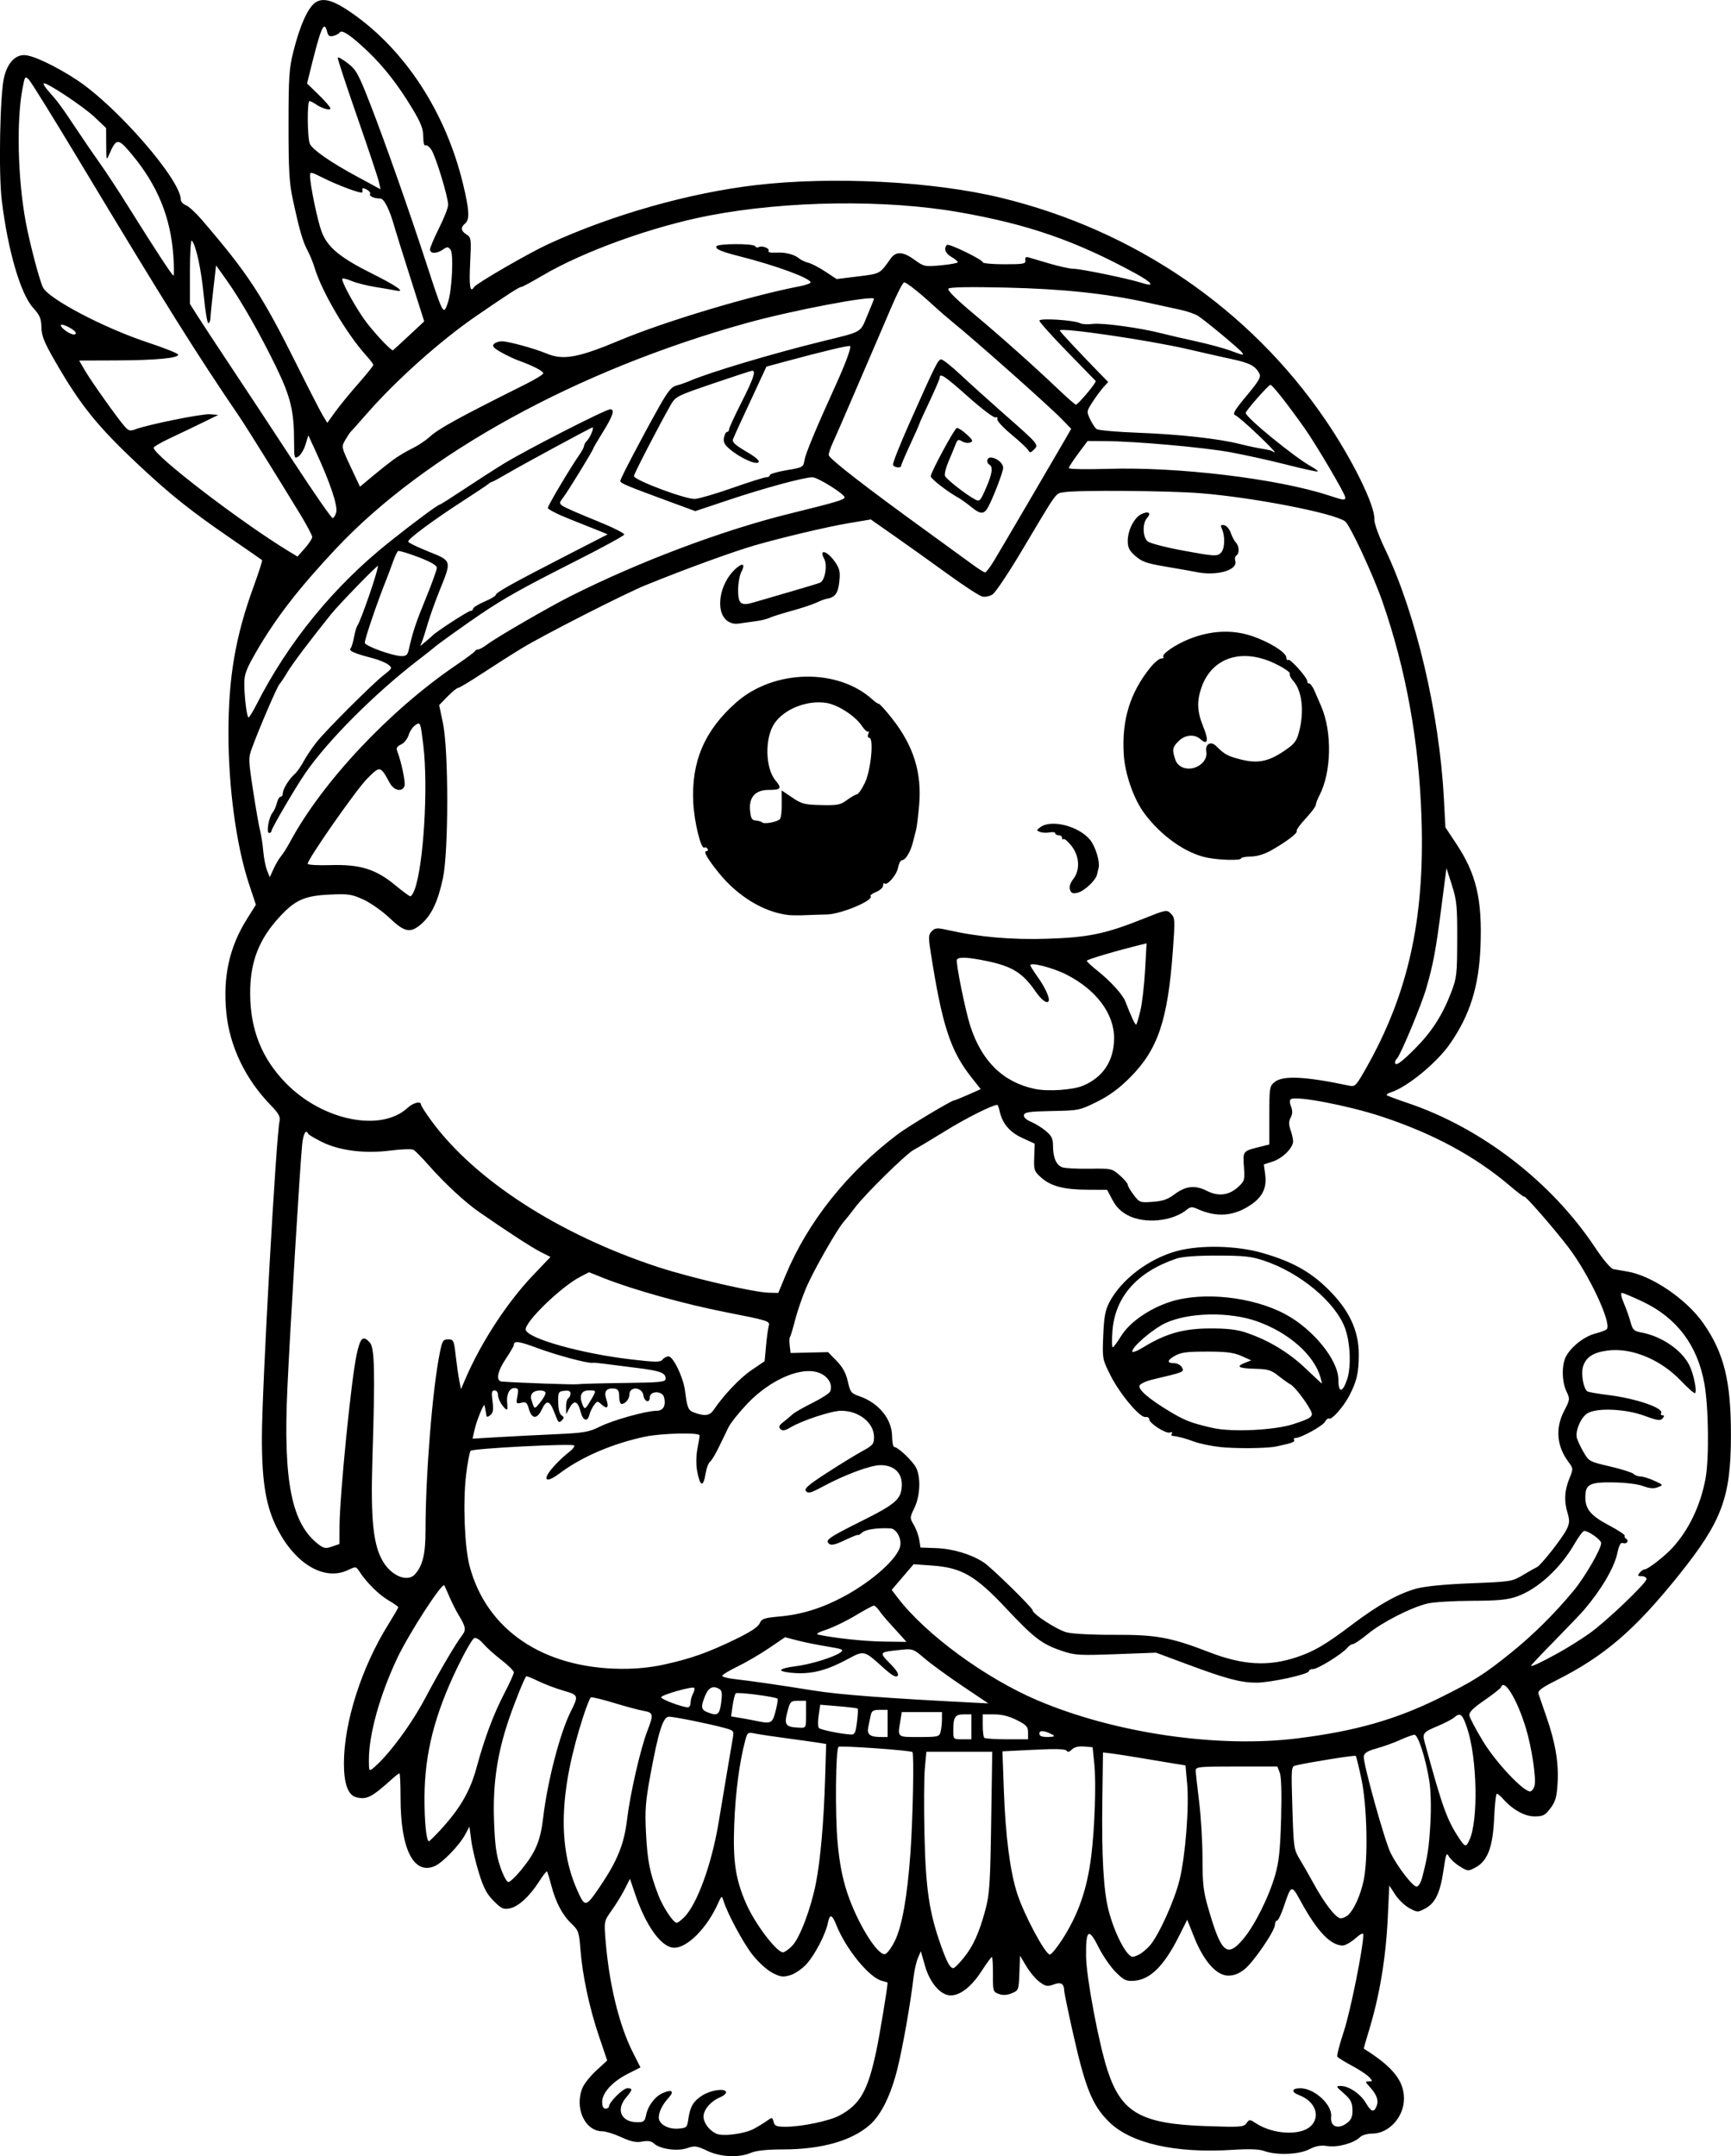 <?xml version="1.0" encoding="UTF-8" standalone="no"?>
<!-- Created with Inkscape (http://www.inkscape.org/) -->

<svg
   width="202.184mm"
   height="251.778mm"
   viewBox="0 0 202.184 251.778"
   version="1.1"
   id="svg5"
   xml:space="preserve"
   xmlns="http://www.w3.org/2000/svg"
   xmlns:svg="http://www.w3.org/2000/svg"><defs
     id="defs2" /><g
     id="layer1"
     transform="translate(22.727,28.459)"><path
       style="fill:#000000;stroke-width:0.265"
       d="m 59.87,222.685 c -1.23,-0.573 -1.462,-0.603 -2.34,-0.301 -1.14,0.392 -3.139,0.117 -3.855,-0.531 -0.328,-0.297 -0.721,-0.364 -1.394,-0.237 -0.713,0.134 -1.297,0.011 -2.44,-0.512 -0.827,-0.378 -1.819,-0.688 -2.206,-0.688 -2.051,0 -3.301,-2.755 -2.315,-5.102 0.197,-0.468 0.925,-1.372 1.617,-2.009 l 1.259,-1.157 -0.955,-2.811 c -1.123,-3.307 -1.935,-7.103 -2.171,-10.152 -0.157,-2.029 -0.231,-2.243 -1.042,-3.01 -1.063,-1.005 -1.85,-2.5 -2.371,-4.498 -0.215,-0.827 -0.438,-1.549 -0.494,-1.606 -0.056,-0.056 -0.468,0.468 -0.915,1.165 -1.128,1.757 -2.422,2.945 -3.428,3.147 -0.744,0.149 -0.981,0.04 -1.884,-0.863 -0.808,-0.808 -1.185,-1.523 -1.727,-3.274 -0.382,-1.232 -0.786,-2.955 -0.898,-3.828 l -0.205,-1.587 -0.48,0.901 c -0.679,1.277 -2.682,3.349 -3.608,3.733 -2.444,1.012 -3.959,-2.032 -3.959,-7.955 0,-1.594 -0.058,-2.897 -0.128,-2.897 -0.07,0 -0.457,0.297 -0.86,0.66 -2.385,2.149 -2.965,2.445 -4.189,2.138 -0.953,-0.239 -1.438,-1.572 -1.438,-3.95 0,-4.781 2.047,-11.198 5.171,-16.21 0.648,-1.04 1.179,-1.953 1.179,-2.028 0,-0.075 -0.516,-0.44 -1.147,-0.809 -1.126,-0.66 -2.547,-2.064 -3.374,-3.334 -0.414,-0.636 -0.431,-0.638 -1.363,-0.196 -2.68,1.272 -6.003,-0.61 -8.132,-4.604 -1.425,-2.674 -1.925,-5.534 -1.915,-10.955 0.011,-5.667 1.652,-35.009 2.063,-36.885 0.109,-0.496 -0.121,-0.905 -1.041,-1.852 -2.944,-3.031 -4.776,-6.841 -5.173,-10.759 -0.423,-4.174 0.339,-7.678 2.377,-10.928 l 1.073,-1.711 -0.815,-2.457 c -1.471,-4.437 -2.4,-11.278 -2.392,-17.617 0.008,-6.545 0.819,-11.254 2.942,-17.087 0.598,-1.643 1.043,-3.03 0.988,-3.081 -0.055,-0.051 -1.688,-1.184 -3.629,-2.516 -4.607,-3.162 -6.95,-5.02 -10.468,-8.298 -5.104,-4.757 -7.072,-7.183 -10.125,-12.486 -1.227,-2.13 -1.529,-2.887 -1.551,-3.883 -0.022,-1.026 -0.187,-1.415 -0.967,-2.278 -1.473,-1.63 -2.94,-6.647 -3.662,-12.522 -0.392,-3.19 -0.214,-12.511 0.276,-14.451 0.406,-1.607 1.263,-2.54 2.335,-2.54 0.981,0 3.682,1.273 6.143,2.894 4.702,3.097 12.156,11.678 12.156,13.993 0,0.227 0.268,0.516 0.595,0.643 0.327,0.127 1.159,0.888 1.848,1.691 5.476,6.382 7.047,8.791 11.284,17.303 1.297,2.606 2.589,5.117 2.871,5.581 l 0.512,0.842 0.899,-1.255 c 0.495,-0.69 1.705,-2.17 2.689,-3.289 0.985,-1.119 1.79,-2.116 1.79,-2.217 0,-0.101 -0.389,-0.614 -0.866,-1.141 -2.278,-2.521 -5.177,-7.46 -5.998,-10.219 -0.173,-0.582 -0.551,-1.501 -0.839,-2.042 -0.557,-1.047 -0.947,-2.409 -1.724,-6.027 -0.393,-1.828 -0.483,-3.438 -0.48,-8.599 0.003,-5.646 0.067,-6.604 0.581,-8.638 0.761,-3.015 1.707,-5.102 2.567,-5.666 0.926,-0.607 2.119,-0.255 4.296,1.267 6.216,4.347 10.913,11.574 12.929,19.894 0.747,3.081 0.806,4.191 0.25,4.652 -0.551,0.457 -0.496,0.869 0.17,1.285 0.541,0.338 0.56,0.492 0.419,3.371 -0.133,2.709 5.3e-4,3.511 0.462,2.764 0.263,-0.426 6.364,-3.957 8.676,-5.021 7.418,-3.416 16.443,-5.977 24.272,-6.889 8.944,-1.042 20.678,-0.434 28.575,1.479 15.617,3.784 29.05,12.966 37.885,25.898 3.143,4.6 5.818,10.015 5.743,11.624 -0.023,0.491 0.485,1.908 1.289,3.589 3.56,7.454 6.3,19.08 6.828,28.972 l 0.184,3.44 1.263,1.904 c 2.35,3.543 3.048,6.498 2.834,12.016 -0.181,4.656 -1.234,8.011 -3.569,11.365 -1.55,2.227 -5.012,5.065 -6.903,5.659 -0.338,0.106 -0.554,0.255 -0.479,0.33 0.075,0.075 1.161,0.481 2.413,0.902 8.613,2.894 16.81,9.2 21.899,16.848 0.987,1.484 1.848,2.499 2.173,2.564 0.296,0.059 1.014,0.184 1.596,0.277 2.84,0.454 6.904,3.208 8.875,6.014 2.443,3.479 3.263,6.8 3.248,13.162 -0.017,7.233 -1.049,9.991 -6.089,16.276 -5.155,6.428 -8.68,9.453 -14.326,12.296 -1.69,0.851 -2.174,1.214 -2.066,1.55 0.077,0.241 0.5,1.47 0.939,2.732 1.048,3.011 1.444,5.399 1.291,7.781 -0.102,1.586 -0.255,2.112 -0.84,2.878 -0.624,0.818 -0.861,0.938 -1.853,0.938 -1.161,0 -2.554,-0.781 -3.705,-2.078 -0.277,-0.312 -0.589,-0.568 -0.694,-0.568 -0.104,0 -0.246,1.28 -0.314,2.844 -0.148,3.384 -0.757,5 -2.172,5.762 -0.862,0.464 -0.899,0.462 -1.843,-0.121 -0.53,-0.327 -1.102,-0.852 -1.273,-1.167 -0.272,-0.5 -0.349,-0.306 -0.618,1.552 -0.387,2.677 -0.957,3.89 -2.122,4.517 -0.892,0.481 -0.933,0.48 -1.873,-0.026 -0.528,-0.285 -1.273,-0.996 -1.654,-1.582 l -0.693,-1.064 -0.174,3.704 c -0.23,4.899 -0.986,9.347 -2.315,13.615 -0.293,0.94 -0.507,1.724 -0.477,1.743 3.355,2.089 4.678,3.731 4.683,5.813 0.005,2.153 -1.761,4.097 -3.722,4.097 -0.55,0 -1.182,0.182 -1.405,0.405 -0.705,0.705 -2.586,1.228 -3.784,1.053 -0.833,-0.122 -1.372,-0.027 -2.172,0.381 -1.212,0.618 -3.814,0.712 -5.255,0.19 -0.592,-0.215 -1.753,-0.256 -3.704,-0.131 -6.699,0.429 -11.907,-0.763 -14.452,-3.307 -1.947,-1.947 -2.746,-3.954 -4.241,-10.652 -0.522,-2.341 -0.952,-4.424 -0.954,-4.63 -0.009,-0.826 -0.38,-1.044 -1.23,-0.724 -0.701,0.265 -0.918,0.229 -1.615,-0.268 -0.443,-0.315 -1.144,-1.139 -1.558,-1.83 l -0.753,-1.257 -0.077,2.023 c -0.075,1.978 -0.095,2.03 -0.885,2.357 -0.558,0.231 -1.025,0.257 -1.511,0.084 -0.68,-0.242 -0.702,-0.317 -0.69,-2.291 0.007,-1.122 -0.052,-2.033 -0.132,-2.024 -0.08,0.009 -0.622,0.752 -1.204,1.65 -1.174,1.812 -2.471,2.832 -3.602,2.832 -1.172,0 -2.433,-1.455 -3.006,-3.47 l -0.481,-1.69 -0.34,0.794 c -0.187,0.437 -0.417,1.449 -0.511,2.249 -0.361,3.07 -1.212,7.917 -1.853,10.556 -0.765,3.151 -1.913,5.501 -3.267,6.69 -2.118,1.86 -5.626,2.85 -10.124,2.857 -1.892,0.003 -3.123,0.134 -3.762,0.401 -1.434,0.599 -3.513,0.5 -5.11,-0.244 z m 5.464,-2.562 c 0.511,-0.277 1.203,-0.7 1.538,-0.941 0.58,-0.417 0.616,-0.411 0.758,0.133 0.127,0.484 0.341,0.571 1.418,0.571 1.837,0 5.076,-0.673 6.253,-1.3 2.427,-1.292 3.321,-2.846 4.315,-7.504 0.389,-1.823 1.33,-7.495 1.33,-8.015 0,-0.031 -0.301,-0.132 -0.668,-0.225 -1.476,-0.37 -4.189,-3.688 -5.312,-6.496 -0.509,-1.273 -0.777,-1.345 -0.992,-0.269 -0.262,1.309 -1.51,3.716 -2.489,4.799 -0.508,0.563 -1.353,1.144 -1.9,1.308 -0.847,0.254 -1.138,0.217 -2.088,-0.268 -0.616,-0.314 -1.635,-1.234 -2.305,-2.079 -1.102,-1.391 -2.969,-4.865 -3.427,-6.376 -0.181,-0.597 -0.212,-0.578 -0.651,0.397 -1.277,2.836 -3.544,5.12 -5.085,5.124 -1.481,0.004 -3.311,-2.517 -4.596,-6.334 l -0.579,-1.719 -0.596,1.183 c -0.328,0.651 -1.01,1.764 -1.515,2.475 -0.916,1.288 -0.918,1.298 -0.747,3.44 0.416,5.181 1.578,9.975 3.194,13.169 l 0.89,1.761 -1.461,0.739 c -1.814,0.918 -3.011,2.225 -3.011,3.289 0,0.521 0.133,0.785 0.397,0.785 0.218,0 0.397,-0.115 0.397,-0.255 0,-0.492 1.647,-2.126 2.144,-2.126 0.657,0 0.634,0.164 -0.16,1.107 -1.211,1.44 -0.541,2.862 1.349,2.862 0.72,0 0.856,-0.111 0.997,-0.816 0.228,-1.14 1.066,-2.229 2.021,-2.624 1.033,-0.428 1.3,-0.165 0.606,0.597 -0.72,0.791 -1.137,1.63 -1.137,2.291 0,0.778 1.093,1.396 2.295,1.297 0.962,-0.079 1.02,-0.136 1.159,-1.142 0.197,-1.424 0.603,-2.097 1.655,-2.747 0.994,-0.614 2.584,-0.845 2.743,-0.398 0.058,0.162 -0.245,0.439 -0.673,0.617 -1.089,0.451 -1.954,1.451 -1.954,2.259 0,0.746 0.687,1.656 1.521,2.016 0.774,0.334 3.29,-0.002 4.363,-0.583 z m 65.017,-0.292 c 1.207,-1.134 0.561,-2.914 -1.316,-3.625 -0.989,-0.375 -0.918,-0.818 0.132,-0.817 1.633,0.002 3.746,1.951 3.585,3.306 -0.143,1.204 0.851,1.568 1.92,0.702 0.456,-0.369 0.595,-0.74 0.57,-1.521 -0.027,-0.84 -0.217,-1.194 -1.015,-1.893 -0.93,-0.815 -0.948,-0.86 -0.342,-0.859 0.936,0.001 2.301,0.928 2.925,1.986 0.634,1.074 0.951,1.156 1.264,0.328 0.248,-0.657 -0.001,-1.317 -0.85,-2.249 -0.506,-0.556 -0.51,-0.595 -0.058,-0.595 0.458,0 0.46,-0.027 0.031,-0.5 -0.249,-0.275 -1.156,-0.875 -2.016,-1.334 -0.86,-0.458 -1.628,-0.937 -1.706,-1.063 -0.078,-0.126 0.267,-1.461 0.767,-2.966 0.751,-2.261 2.268,-9.788 2.268,-11.256 0,-0.276 -0.289,-0.145 -0.935,0.422 -0.514,0.452 -1.175,0.821 -1.468,0.821 -1.416,0 -2.977,-1.636 -4.882,-5.116 -1.108,-2.025 -1.13,-2.019 -1.992,0.552 -0.305,0.909 -0.664,1.654 -0.798,1.654 -0.134,0 -0.243,0.214 -0.243,0.475 0,0.732 -2.556,4.457 -3.611,5.261 -0.654,0.498 -1.234,0.709 -1.906,0.69 -1.339,-0.037 -2.816,-1.72 -3.908,-4.452 l -0.826,-2.066 -0.978,1.949 c -1.726,3.439 -3.344,5.041 -5.229,5.175 -0.93,0.066 -1.183,-0.055 -2.157,-1.031 -0.607,-0.609 -1.506,-1.917 -1.998,-2.907 -1.144,-2.305 -1.49,-2.046 -1.45,1.088 0.032,2.461 1.479,10.159 2.497,13.281 1.627,4.989 3.913,6.282 11.572,6.543 3.973,0.135 4.337,0.109 4.664,-0.339 0.344,-0.471 0.378,-0.471 1.109,0.008 1.982,1.299 5.182,1.473 6.38,0.347 z M 89.788,200.22 c 1.142,-1.394 1.848,-2.944 2.578,-5.659 0.488,-1.817 0.568,-3.024 0.678,-10.261 l 0.125,-8.202 h -3.846 -3.846 l -0.18,1.923 c -0.099,1.057 -0.118,4.57 -0.043,7.805 0.148,6.342 0.561,9.09 1.945,12.959 0.698,1.95 1.049,2.581 1.434,2.581 0.118,0 0.637,-0.515 1.153,-1.146 z m 20.584,-0.472 c 0.303,-0.162 0.833,-0.608 1.179,-0.992 1.031,-1.144 2.918,-5.301 3.5,-7.709 0.688,-2.849 1.13,-8.493 0.881,-11.243 l -0.192,-2.115 -1.191,-0.19 c -0.655,-0.104 -2.381,-0.392 -3.836,-0.639 -1.455,-0.247 -3.088,-0.502 -3.628,-0.566 l -0.982,-0.118 -0.076,5.649 c -0.088,6.484 0.14,10.487 0.726,12.779 0.689,2.69 2.117,5.438 2.827,5.438 0.133,0 0.489,-0.132 0.791,-0.294 z m -28.581,-1.558 c 0.845,-1.728 1.447,-5.114 1.819,-10.223 0.286,-3.93 0.441,-11.634 0.238,-11.833 -0.204,-0.202 -8.46,-0.783 -8.635,-0.607 -0.339,0.339 -0.41,7.938 -0.105,11.198 0.226,2.417 0.552,4.106 1.131,5.855 1.147,3.466 3.515,7.311 4.402,7.147 0.241,-0.044 0.759,-0.736 1.15,-1.536 z m 19.485,-0.066 c 1.932,-2.97 2.964,-5.912 3.457,-9.856 0.408,-3.263 0.585,-8.516 0.361,-10.716 l -0.202,-1.984 -0.995,-0.082 c -0.657,-0.054 -1.142,0.065 -1.428,0.35 -0.297,0.297 -0.489,0.34 -0.614,0.139 -0.127,-0.206 -1.266,-0.239 -3.838,-0.11 l -3.657,0.184 0.169,4.654 c 0.19,5.248 0.728,9.392 1.547,11.93 0.814,2.522 3.287,7.142 3.823,7.143 0.165,2.6e-4 0.784,-0.743 1.376,-1.653 z m -31.439,0.593 c 0.885,-0.947 2.157,-4.331 2.735,-7.274 0.532,-2.709 0.921,-7.131 1.076,-12.228 l 0.122,-4.026 -0.843,-0.137 c -0.464,-0.075 -2.153,-0.312 -3.753,-0.526 -1.601,-0.214 -3.289,-0.467 -3.752,-0.563 -0.801,-0.165 -0.855,-0.124 -1.114,0.848 -0.673,2.526 -1.139,6.095 -1.276,9.785 -0.162,4.352 0.155,6.429 1.415,9.281 1.034,2.341 3.533,5.636 4.274,5.636 0.205,0 0.708,-0.358 1.117,-0.796 z m 52.612,-0.71 c 1.338,-1.565 3.017,-4.912 3.759,-7.49 0.453,-1.573 0.597,-2.943 0.7,-6.615 0.083,-2.971 0.027,-4.891 -0.155,-5.358 l -0.283,-0.728 h -4.769 c -4.366,0 -4.769,0.039 -4.767,0.463 0.001,0.255 0.18,1.887 0.397,3.628 0.217,1.741 0.395,4.734 0.395,6.651 0,2.956 0.103,3.842 0.678,5.826 1.508,5.204 2.18,5.806 4.046,3.622 z m -65.265,-2.584 c 1.506,-1.506 3.202,-6.152 4.012,-10.992 0.231,-1.382 0.67,-4.002 0.974,-5.821 0.304,-1.819 0.62,-3.686 0.701,-4.148 0.142,-0.807 0.101,-0.854 -1.008,-1.156 -1.741,-0.474 -5.847,-1.304 -6.448,-1.303 -0.689,2.2e-4 -1.227,1.672 -2.153,6.686 -0.599,3.243 -0.672,4.192 -0.534,6.932 0.161,3.203 0.451,4.658 1.444,7.226 0.548,1.419 1.75,3.226 2.147,3.226 0.118,0 0.507,-0.292 0.865,-0.65 z m 77.597,-0.304 c 0.687,-0.687 1.379,-2.24 1.756,-3.941 0.549,-2.473 0.422,-8.705 -0.242,-11.869 -0.301,-1.435 -0.602,-2.663 -0.669,-2.73 -0.104,-0.104 -5.232,0.711 -6.97,1.107 -0.576,0.131 -0.578,0.155 -0.432,4.96 0.142,4.667 0.171,4.867 0.87,6.018 0.398,0.655 1.113,1.905 1.589,2.778 1.304,2.388 2.634,4.101 3.185,4.101 0.268,0 0.679,-0.191 0.912,-0.424 z M 47.344,191.842 c 2.034,-2.995 2.827,-4.951 3.167,-7.807 0.357,-3.002 1.573,-8.313 2.379,-10.388 0.747,-1.921 0.707,-2.127 -0.451,-2.327 -0.546,-0.094 -2.109,-0.514 -3.475,-0.932 -1.366,-0.418 -2.573,-0.705 -2.683,-0.637 -0.11,0.068 -0.5,1.047 -0.867,2.177 -2.818,8.68 -3.037,15.201 -0.686,20.409 0.884,1.956 0.961,1.942 2.616,-0.495 z m 96.023,-0.994 c 0.65,-2.453 0.82,-3.567 0.979,-6.416 0.102,-1.828 0.052,-3.792 -0.125,-4.921 -0.409,-2.605 -1.306,-5.398 -1.735,-5.398 -0.194,0 -0.933,0.266 -1.643,0.59 -0.71,0.325 -1.945,0.771 -2.746,0.993 -1.098,0.303 -1.474,0.535 -1.532,0.942 -0.105,0.736 2.45,9.915 3.147,11.305 0.814,1.621 2.574,3.898 3.014,3.898 0.214,0 0.492,-0.431 0.641,-0.992 z M 38.173,189.868 c 1.675,-2.057 2.229,-3.381 2.547,-6.097 0.492,-4.196 1.945,-9.81 3.186,-12.303 0.977,-1.965 0.972,-1.98 -0.856,-2.517 -0.912,-0.268 -2.235,-0.771 -2.941,-1.119 -0.706,-0.348 -1.323,-0.592 -1.372,-0.543 -0.214,0.214 -1.301,2.905 -2.008,4.967 -1.371,4.003 -1.9,7.553 -1.755,11.776 0.1,2.92 0.255,4.089 0.73,5.495 0.332,0.984 0.758,1.786 0.948,1.786 0.19,0 0.874,-0.65 1.521,-1.444 z M 148.913,186.381 c 1.043,-2.288 0.899,-9.488 -0.259,-12.995 -0.562,-1.703 -0.821,-1.919 -1.54,-1.286 -0.23,0.202 -1.073,0.642 -1.873,0.978 -1.749,0.734 -1.849,0.857 -1.559,1.923 2.067,7.581 2.595,9.051 4.032,11.215 0.69,1.04 0.794,1.054 1.199,0.165 z M 28.621,185.33 c 2.346,-2.531 3.549,-4.581 4.295,-7.32 0.967,-3.55 1.994,-6.294 3.284,-8.772 0.6,-1.153 1.091,-2.24 1.091,-2.415 0,-0.175 -0.659,-0.827 -1.465,-1.449 -0.806,-0.622 -1.761,-1.482 -2.122,-1.911 -0.39,-0.463 -0.814,-0.72 -1.043,-0.632 -0.213,0.082 -1.093,1.612 -1.957,3.4 -2.674,5.539 -3.824,10.067 -3.849,15.158 -0.014,2.868 0.217,5.159 0.52,5.159 0.063,0 0.623,-0.549 1.245,-1.219 z M 156.512,180.057 c 0.214,-0.852 -0.337,-4.501 -1.018,-6.738 -1.012,-3.323 -2.524,-5.823 -2.888,-4.773 -0.049,0.14 -0.922,0.83 -1.94,1.533 -1.385,0.956 -1.83,1.409 -1.763,1.796 0.049,0.285 0.763,1.632 1.587,2.994 1.478,2.444 4.68,5.857 5.494,5.857 0.198,0 0.435,-0.302 0.528,-0.67 z M 22.018,176.891 c 1.697,-1.835 3.668,-4.667 4.972,-7.144 1.525,-2.896 3.504,-6.266 4.244,-7.227 0.509,-0.66 0.452,-0.993 -0.416,-2.431 -0.308,-0.509 -0.786,-1.462 -1.064,-2.117 -0.277,-0.655 -0.542,-1.241 -0.587,-1.304 -0.264,-0.359 -4.146,5.645 -5.493,8.497 -2.041,4.319 -3.316,8.9 -3.316,11.912 0,1.231 0.035,1.304 0.463,0.969 0.255,-0.2 0.793,-0.72 1.197,-1.157 z m 106.829,-2.362 c 6.697,-0.833 11.431,-2.178 16.526,-4.695 3.991,-1.972 5.253,-2.767 8.357,-5.27 2.607,-2.102 5.104,-4.574 7.326,-7.252 1.334,-1.608 3.235,-4.888 3.235,-5.582 0,-0.376 -1.477,-1.434 -1.984,-1.42 -0.146,0.004 -0.657,0.688 -1.136,1.52 -1.65,2.864 -4.311,5.292 -6.73,6.14 -1.103,0.387 -2.203,0.491 -5.271,0.501 -2.132,0.007 -4.454,0.148 -5.159,0.315 -1.894,0.447 -5.312,2.189 -6.969,3.55 -0.799,0.657 -1.588,1.194 -1.754,1.194 -0.165,0 -0.464,0.199 -0.663,0.443 -0.565,0.689 -3.432,2.468 -3.976,2.468 -0.268,0 -0.488,0.109 -0.488,0.243 0,0.362 -4.481,1.345 -6.129,1.345 -1.836,0 -3.519,-0.446 -8.059,-2.136 l -3.671,-1.366 -4.674,0.174 c -4.3,0.16 -4.804,0.13 -6.304,-0.375 -2.345,-0.79 -3.252,-1.48 -6.529,-4.969 -3.604,-3.837 -5.199,-4.76 -8.649,-5.003 l -2.163,-0.153 -1.279,1.497 -1.279,1.497 0.703,0.921 c 3.241,4.249 10.213,9.369 16.283,11.958 9.036,3.854 21.095,5.62 30.437,4.457 z m -38.11,-1.342 v -1.455 h -0.898 c -1.017,0 -1.219,0.31 -1.219,1.874 0,1.033 0.004,1.037 1.058,1.037 h 1.058 z m 6.615,0.666 c 0,-0.681 -0.181,-0.881 -1.314,-1.455 -0.887,-0.449 -1.747,-0.666 -2.646,-0.666 h -1.332 v 1.279 c 0,0.703 0.079,1.358 0.176,1.455 0.097,0.097 1.288,0.176 2.646,0.176 h 2.469 z m -16.404,-1.063 v -1.587 h -0.921 c -0.769,0 -0.944,0.109 -1.058,0.661 -0.075,0.364 -0.204,0.978 -0.285,1.364 -0.176,0.835 0.198,1.14 1.404,1.146 l 0.86,0.004 z m 6.183,0.992 c 0.088,-0.327 0.161,-0.982 0.163,-1.455 l 0.004,-0.86 h -2.347 -2.347 l -0.164,0.992 c -0.33,1.999 -0.422,1.918 2.181,1.918 2.214,0 2.36,-0.035 2.51,-0.595 z m 13.131,0.355 c -0.925,-0.523 -1.588,-0.596 -1.588,-0.174 0,0.304 0.264,0.413 0.992,0.407 0.682,-0.006 0.868,-0.078 0.595,-0.233 z M 77.367,172.636 c 0.102,-0.813 0.14,-1.522 0.085,-1.577 -0.055,-0.055 -1.061,-0.179 -2.235,-0.277 l -2.136,-0.178 -0.189,1.258 c -0.104,0.692 -0.09,1.351 0.031,1.466 0.218,0.206 2.608,0.695 3.695,0.755 0.493,0.027 0.588,-0.157 0.749,-1.446 z m -5.944,-0.904 v -1.587 h -0.914 c -0.83,0 -0.939,0.09 -1.189,0.992 -0.514,1.85 -0.367,2.079 1.375,2.152 0.716,0.03 0.728,0.006 0.728,-1.557 z m -3.558,-0.397 c 0.185,-0.728 0.291,-1.369 0.236,-1.424 -0.236,-0.239 -4.724,-0.82 -4.895,-0.633 -0.103,0.113 -0.268,0.765 -0.365,1.448 l -0.177,1.242 1.006,0.167 c 0.553,0.092 1.482,0.265 2.065,0.386 1.611,0.334 1.766,0.247 2.131,-1.185 z m -6.359,-0.958 c 0.14,-1.015 0.096,-1.413 -0.174,-1.583 -0.738,-0.468 -1.279,-0.235 -1.679,0.722 -0.542,1.297 -0.505,1.662 0.195,1.944 1.238,0.497 1.461,0.352 1.658,-1.083 z m -3.576,0.015 c 0,-0.301 0.129,-0.787 0.286,-1.081 0.157,-0.294 0.222,-0.598 0.145,-0.676 -0.213,-0.213 -3.82,0.81 -3.863,1.096 -0.034,0.225 2.305,1.115 3.101,1.18 0.182,0.015 0.331,-0.219 0.331,-0.519 z m 31.742,-1.984 c -1.669,-1.122 -3.646,-2.563 -4.393,-3.201 -1.347,-1.15 -1.371,-1.159 -2.91,-1 -2.429,0.251 -2.438,0.264 -1.147,1.58 0.817,0.832 1.075,1.263 0.878,1.461 -0.198,0.198 -0.702,-0.101 -1.708,-1.014 -2.183,-1.981 -2.197,-1.984 -4.052,-0.983 -2.411,1.3 -4.075,1.756 -6.082,1.665 -0.961,-0.043 -1.751,-0.198 -1.754,-0.343 -0.003,-0.146 0.723,-0.348 1.615,-0.45 1.752,-0.2 4.594,-1.072 5.342,-1.639 0.406,-0.308 0.211,-0.392 -1.569,-0.68 -1.118,-0.18 -2.684,-0.497 -3.479,-0.704 l -1.446,-0.377 -1.88,1.278 c -1.034,0.703 -2.684,1.666 -3.666,2.14 -0.982,0.474 -1.786,0.964 -1.786,1.09 0,0.126 0.685,0.302 1.521,0.391 1.624,0.173 5.313,0.708 9.194,1.333 2.938,0.474 8.672,0.906 18.645,1.407 l 1.711,0.086 z m -34.809,-2.5 c 3.117,-0.689 5.034,-1.366 8.226,-2.905 1.805,-0.87 2.73,-1.473 2.91,-1.895 0.234,-0.549 0.505,-0.641 2.36,-0.81 2.605,-0.236 4.99,-0.986 7.562,-2.377 3.261,-1.764 6.177,-4.377 6.494,-5.82 0.196,-0.891 -0.438,-2.051 -1.142,-2.089 -1.506,-0.081 -2.899,0.124 -3.301,0.485 -0.255,0.229 -0.463,0.355 -0.463,0.282 0,-0.074 -0.685,0.194 -1.521,0.594 -1.114,0.533 -1.613,0.653 -1.865,0.447 -0.52,-0.426 -0.092,-0.727 3.784,-2.662 4.002,-1.998 4.637,-2.557 4.7,-4.142 0.059,-1.472 -0.894,-2.387 -2.488,-2.387 -1.169,0 -4.18,1.118 -6.752,2.507 -1.364,0.737 -1.7,0.828 -1.949,0.528 -0.242,-0.291 0.244,-0.714 2.482,-2.162 1.531,-0.99 3.386,-2.127 4.122,-2.527 1.2,-0.652 1.339,-0.82 1.339,-1.618 0,-1.675 -1.754,-3.078 -3.85,-3.078 -1.093,0 -4.495,1.113 -5.853,1.914 -0.713,0.421 -0.983,0.469 -1.228,0.22 -0.243,-0.247 -0.165,-0.434 0.348,-0.827 0.364,-0.279 0.844,-0.681 1.067,-0.893 0.223,-0.212 1.27,-0.813 2.327,-1.335 1.057,-0.522 1.988,-1.124 2.07,-1.337 0.296,-0.772 -0.165,-1.646 -1.105,-2.092 -2.022,-0.96 -5.801,0.598 -8.593,3.542 -0.946,0.998 -1.919,2.213 -2.162,2.7 -0.243,0.488 -0.755,1.541 -1.139,2.342 -0.383,0.8 -0.849,1.574 -1.035,1.72 -0.186,0.146 -0.413,0.726 -0.504,1.29 -0.282,1.755 -0.652,1.673 -1.006,-0.222 -0.133,-0.712 -0.12,-1.762 0.032,-2.562 0.141,-0.746 0.257,-1.459 0.257,-1.584 0,-0.361 -4.453,-0.257 -6.37,0.149 -3.814,0.808 -7.421,2.359 -10.001,4.3 -1.191,0.896 -1.818,0.947 -1.371,0.111 0.326,-0.61 1.527,-1.865 2.502,-2.617 0.422,-0.326 0.688,-0.672 0.59,-0.77 -0.25,-0.25 -11.813,0.348 -12.091,0.626 -0.125,0.125 -0.367,1.413 -0.538,2.861 -0.375,3.176 -0.172,8.382 0.412,10.59 1.974,7.463 8.59,11.942 17.739,12.008 1.723,0.013 3.468,-0.163 5.003,-0.502 z m 104.535,-1.415 c 1.019,-0.566 2.598,-1.558 3.511,-2.204 1.954,-1.383 6.681,-5.889 6.678,-6.366 -0.001,-0.182 -0.255,-0.331 -0.564,-0.331 -0.469,0 -0.507,-0.065 -0.232,-0.397 0.181,-0.218 0.446,-0.397 0.59,-0.397 0.36,0 2.293,-1.5 3.211,-2.49 1.918,-2.07 3.302,-4.954 3.886,-8.094 0.436,-2.345 0.364,-8.373 -0.131,-11.113 -0.809,-4.475 -3.215,-7.671 -7.197,-9.56 -1.186,-0.563 -2.283,-1.023 -2.438,-1.023 -0.166,0 -0.074,0.487 0.226,1.186 0.28,0.652 0.634,1.651 0.787,2.22 0.246,0.913 0.394,1.056 1.268,1.217 2.355,0.433 4.706,2.037 5.598,3.82 0.497,0.992 0.911,3.016 0.668,3.259 -0.077,0.077 -0.82,-0.572 -1.65,-1.443 -2.378,-2.496 -5.786,-3.899 -8.571,-3.529 -1.65,0.219 -2.473,0.738 -2.841,1.794 -0.295,0.848 0.012,2.679 0.5,2.981 0.132,0.082 1.231,0.271 2.44,0.421 3.253,0.403 6.521,1.528 6.155,2.119 -0.083,0.134 -0.01,0.244 0.162,0.244 0.235,0 0.238,0.09 0.012,0.363 -0.252,0.303 -0.592,0.255 -2.083,-0.294 -2.273,-0.837 -5.663,-0.976 -6.731,-0.277 -0.717,0.47 -1.36,1.934 -1.218,2.772 0.045,0.263 0.384,1.01 0.755,1.658 0.667,1.168 0.697,1.185 3.126,1.75 1.349,0.314 2.588,0.706 2.753,0.871 0.165,0.165 0.545,0.304 0.843,0.308 0.298,0.004 1.019,0.228 1.601,0.498 1.054,0.489 1.056,0.492 0.397,0.751 -0.479,0.188 -0.954,0.151 -1.72,-0.135 -0.628,-0.234 -2.063,-0.409 -3.526,-0.428 -2.74,-0.036 -3.22,0.225 -3.22,1.751 0,1.375 0.647,2.144 2.73,3.245 1.092,0.577 1.935,1.133 1.873,1.234 -0.062,0.101 0.009,0.26 0.16,0.353 0.385,0.238 0.059,0.668 -0.379,0.499 -0.258,-0.099 -0.444,0.241 -0.645,1.176 -0.367,1.712 -1.861,4.255 -3.909,6.655 -0.312,0.366 -1.83,1.952 -3.373,3.526 -1.543,1.573 -2.806,2.91 -2.806,2.971 0,0.171 1.272,-0.43 3.307,-1.562 z m -30.702,0.572 c 2.036,-0.671 3.405,-1.474 6.492,-3.807 3.072,-2.322 5.444,-3.649 7.541,-4.217 1.005,-0.273 3.338,-0.499 6.361,-0.617 4.668,-0.183 4.803,-0.204 6.085,-0.972 0.721,-0.432 1.45,-0.844 1.619,-0.917 0.453,-0.195 2.997,-3.435 3.473,-4.423 0.338,-0.7 0.355,-1.033 0.101,-1.883 -0.425,-1.42 -0.366,-2.61 0.201,-4.009 0.477,-1.178 0.477,-1.192 -0.111,-1.984 -1.368,-1.846 -1.538,-3.921 -0.489,-5.945 0.686,-1.323 0.693,-1.383 0.265,-2.282 -0.542,-1.137 -0.57,-3.063 -0.057,-4.054 0.597,-1.155 2.159,-2.374 3.464,-2.702 0.654,-0.165 1.251,-0.401 1.328,-0.525 0.507,-0.82 -2.124,-6.403 -4.476,-9.498 -1.687,-2.22 -5.198,-6.242 -5.198,-5.955 0,0.081 -0.756,-0.493 -1.679,-1.277 -4.082,-3.463 -8.992,-6.109 -15.003,-8.086 -3.883,-1.277 -9.896,-2.429 -10.555,-2.022 -0.168,0.104 -0.165,0.408 0.01,0.868 0.191,0.504 0.179,0.877 -0.043,1.292 -0.235,0.439 -0.239,0.796 -0.015,1.439 0.164,0.47 0.298,1.066 0.298,1.324 0,0.765 -1.211,1.976 -2.354,2.353 l -1.065,0.351 0.157,1.145 c 0.211,1.542 -0.276,2.607 -1.616,3.528 -2.02,1.39 -4.047,1.55 -6.346,0.502 -0.546,-0.249 -0.772,-0.234 -1.144,0.073 -1.712,1.414 -4.967,1.731 -6.957,0.679 -0.795,-0.42 -1.345,-0.974 -1.775,-1.786 l -0.623,-1.177 -2.302,-0.012 c -2.763,-0.014 -4.281,-0.416 -5.421,-1.436 -0.796,-0.712 -0.846,-0.861 -0.791,-2.352 l 0.058,-1.592 -1.44,-0.659 c -1.486,-0.68 -2.34,-1.686 -2.657,-3.132 -0.089,-0.406 -0.215,-0.738 -0.279,-0.738 -0.552,0 -3.681,1.572 -6.059,3.044 -1.601,0.991 -3.255,1.978 -3.675,2.195 -0.894,0.46 -5.775,5.258 -6.917,6.8 -0.431,0.582 -0.994,1.291 -1.25,1.575 -0.804,0.891 -3.57,5.747 -4.435,7.786 -0.455,1.074 -1.035,2.769 -1.289,3.767 -0.253,0.998 -0.518,1.872 -0.589,1.943 -0.07,0.07 -0.082,0.519 -0.027,0.996 l 0.101,0.868 2.189,-0.051 2.189,-0.051 0.998,1.022 c 0.712,0.729 1.086,1.415 1.307,2.394 0.284,1.261 0.393,1.401 1.341,1.727 2.267,0.779 3.817,2.674 3.831,4.681 0.005,0.691 0.124,1.257 0.264,1.257 0.425,0 2.127,1.616 2.536,2.407 0.57,1.103 0.484,3.304 -0.184,4.684 -0.557,1.151 -0.558,1.189 -0.081,1.998 0.268,0.454 0.554,1.235 0.635,1.737 l 0.148,0.912 1.86,0.067 c 1.92,0.069 4.113,0.735 5.545,1.683 0.905,0.599 5.689,5.287 5.689,5.574 0,0.445 2.881,2.304 4.004,2.585 0.702,0.175 3.077,0.296 5.556,0.283 4.847,-0.026 6.571,0.289 11.064,2.024 3.94,1.522 6.869,1.694 10.19,0.6 z m -8.986,-24.559 c -1.019,-0.116 -2.365,-0.401 -2.992,-0.635 -1.014,-0.378 -1.866,-0.603 -2.514,-0.662 -0.118,-0.011 -0.141,-0.137 -0.052,-0.281 0.091,-0.147 -0.01,-0.196 -0.231,-0.111 -0.461,0.177 -2.41,-1.071 -2.419,-1.549 -0.003,-0.18 -0.2,-0.295 -0.436,-0.256 -0.645,0.107 -3.005,-2.707 -4.093,-4.881 -0.94,-1.879 -0.949,-1.927 -0.839,-4.63 0.089,-2.176 0.233,-2.965 0.711,-3.882 1.4,-2.687 4.652,-5.14 7.971,-6.013 2.723,-0.717 6.961,-0.611 9.922,0.247 3.419,0.991 5.524,2.145 7.587,4.159 2.505,2.446 3.657,4.863 3.657,7.672 0,2.159 -0.241,3.195 -1.133,4.876 -0.684,1.288 -2.035,2.814 -2.329,2.632 -0.118,-0.073 -0.336,0.092 -0.483,0.368 -0.263,0.491 -2.81,1.895 -3.439,1.895 -0.176,0 -0.252,0.109 -0.17,0.243 0.134,0.217 -0.28,0.365 -2.103,0.753 -1.072,0.228 -4.816,0.26 -6.615,0.057 z m 8.64,-2.672 c 2.168,-0.709 2.383,-0.886 1.987,-1.639 -0.564,-1.071 -1.865,-2.745 -2.321,-2.986 -0.248,-0.131 -0.888,-0.587 -1.424,-1.014 -0.83,-0.661 -1.225,-0.782 -2.672,-0.817 -1.967,-0.047 -2.348,-0.252 -1.27,-0.682 l 0.764,-0.305 -1.124,-0.505 c -0.851,-0.383 -1.749,-0.508 -3.704,-0.515 -2.817,-0.011 -3.428,0.075 -4.27,0.601 -0.742,0.464 -0.707,0.751 0.093,0.751 0.367,0 0.768,0.217 0.918,0.497 0.286,0.535 0.3,0.529 -3.387,1.4 -0.781,0.184 -1.485,0.505 -1.564,0.712 -0.178,0.464 1.055,1.534 3.409,2.961 1.863,1.129 2.62,1.423 5.131,1.992 2.247,0.509 7.226,0.271 9.433,-0.45 z m 6.273,-5.233 c 0.492,-1.471 0.37,-4.32 -0.257,-5.995 -1.136,-3.038 -5.253,-6.455 -9.47,-7.862 -1.465,-0.489 -2.345,-0.583 -5.451,-0.586 -2.418,-0.002 -4.072,0.12 -4.763,0.354 -4.621,1.559 -7.191,4.485 -7.48,8.515 -0.073,1.014 -0.055,1.843 0.038,1.843 0.094,0 0.533,-0.59 0.977,-1.311 0.993,-1.614 3.304,-3.222 5.763,-4.01 3.783,-1.212 9.58,-0.591 13.382,1.434 3.287,1.751 6.237,5.38 6.237,7.673 0,1.576 0.486,1.55 1.022,-0.054 z m -3.128,-0.254 c -0.745,-2.598 -3.722,-5.215 -7.413,-6.517 -3.214,-1.134 -7.933,-1.048 -10.646,0.194 -1.461,0.669 -3.912,2.754 -3.912,3.328 0,0.169 0.575,-0.046 1.278,-0.479 2.596,-1.597 4.665,-2.189 7.718,-2.206 2.011,-0.012 3.18,0.117 4.233,0.465 2.592,0.857 5.016,2.304 6.968,4.16 1.043,0.991 1.917,1.805 1.944,1.808 0.026,0.003 -0.05,-0.336 -0.169,-0.752 z m -48.851,30.347 c -0.277,-0.315 -0.9,-0.999 -1.383,-1.521 -0.484,-0.522 -1.063,-1.217 -1.287,-1.545 -0.224,-0.327 -0.509,-0.595 -0.633,-0.595 -0.124,0 -1.092,0.521 -2.152,1.158 -1.06,0.637 -2.582,1.375 -3.383,1.641 -1.009,0.335 -1.293,0.518 -0.926,0.596 1.924,0.409 5.415,0.777 7.648,0.806 l 2.621,0.034 z m -56.911,-7.309 c 0.913,-1.009 1.242,-2.368 1.242,-5.133 0,-6.437 0.805,-16.463 1.664,-20.721 0.289,-1.432 0.385,-1.587 0.982,-1.587 0.622,0 0.674,0.11 0.874,1.852 0.117,1.019 0.304,2.328 0.415,2.91 l 0.203,1.058 0.511,-1.19 c 1.826,-4.257 4.872,-8.93 7.874,-12.081 l 2.072,-2.175 -1.145,-0.58 c -1.049,-0.531 -3.89,-2.375 -7.231,-4.694 -1.624,-1.127 -4.032,-3.366 -5.868,-5.455 -0.758,-0.863 -1.549,-1.664 -1.757,-1.781 -0.208,-0.117 -1.404,-0.08 -2.656,0.082 -3.027,0.391 -5.998,0.02 -8.05,-1.005 -0.831,-0.415 -1.551,-0.844 -1.6,-0.953 -0.251,-0.565 -0.552,-0.045 -0.691,1.191 -0.227,2.025 -1.412,21.555 -1.734,28.571 -0.501,10.911 0.508,15.871 3.71,18.242 0.564,0.418 0.8,0.449 1.521,0.197 l 0.853,-0.298 0.008,-2.025 c 0.014,-3.606 1.358,-17.133 1.995,-20.082 0.436,-2.016 0.746,-2.298 1.551,-1.409 0.551,0.609 0.615,3.448 0.301,13.382 -0.233,7.37 0.085,10.37 1.304,12.302 1.022,1.619 2.822,2.299 3.654,1.38 z m 16.323,-16.363 c 3.456,-0.156 3.981,-0.245 5.292,-0.896 1.535,-0.763 5.429,-1.847 6.634,-1.847 0.768,0 1.103,-0.624 0.851,-1.587 -0.202,-0.772 -1.664,-0.753 -1.664,0.022 0,0.715 -0.634,0.52 -0.744,-0.229 -0.148,-1.004 -1.637,-1.091 -1.637,-0.095 0,0.514 -0.486,1.096 -0.915,1.096 -0.154,0 -0.279,-0.387 -0.278,-0.86 0.002,-0.662 -0.119,-0.875 -0.527,-0.928 -0.947,-0.121 -1.297,0.308 -0.983,1.207 0.346,0.992 0.128,1.255 -0.54,0.65 -0.484,-0.438 -0.527,-0.435 -0.893,0.066 -0.211,0.289 -0.452,0.794 -0.534,1.121 -0.227,0.906 -0.763,0.711 -1.038,-0.377 -0.31,-1.231 -0.76,-1.384 -1.276,-0.433 l -0.403,0.744 -0.011,-0.844 c -0.006,-0.464 0.108,-0.918 0.254,-1.008 0.146,-0.09 0.265,-0.343 0.265,-0.562 0,-0.279 -0.219,-0.374 -0.728,-0.315 -0.685,0.079 -0.727,0.159 -0.71,1.361 0.011,0.804 0.158,1.364 0.395,1.51 0.297,0.184 0.308,0.301 0.053,0.557 -0.389,0.389 -0.404,0.373 -0.918,-0.952 -0.533,-1.377 -0.894,-1.448 -1.448,-0.287 -0.555,1.163 -1.161,1.133 -1.507,-0.075 -0.215,-0.751 -0.341,-0.853 -0.883,-0.717 -0.598,0.15 -0.622,0.109 -0.456,-0.776 0.155,-0.828 0.112,-0.934 -0.378,-0.934 -0.567,0 -0.924,0.766 -0.819,1.757 0.096,0.909 -0.006,0.963 -0.538,0.287 -0.291,-0.37 -0.529,-0.922 -0.529,-1.226 0,-0.321 -0.17,-0.554 -0.406,-0.554 -0.332,0 -0.375,0.232 -0.238,1.268 0.131,0.988 0.074,1.346 -0.255,1.62 -0.287,0.238 -0.434,0.256 -0.457,0.055 -0.018,-0.163 -0.063,-0.416 -0.099,-0.562 -0.036,-0.146 -0.087,-0.413 -0.114,-0.595 -0.06,-0.417 -0.946,1.75 -1.206,2.952 l -0.196,0.902 2.874,-0.171 c 1.581,-0.094 4.601,-0.249 6.711,-0.344 z m 18.529,-2.784 c 1.237,-1.811 3.104,-3.781 4.454,-4.697 l 1.544,-1.049 0.165,-1.803 c 0.091,-0.992 0.236,-2.051 0.324,-2.354 0.15,-0.522 -0.109,-0.603 -4.954,-1.551 -4.922,-0.963 -11,-2.662 -14.413,-4.028 l -1.63,-0.653 -1.017,0.527 c -2.3,1.191 -6.622,5.406 -6.375,6.217 0.311,1.019 6.496,2.751 12.237,3.427 2.963,0.348 3.48,0.353 3.733,0.03 0.162,-0.206 0.48,-0.374 0.708,-0.374 0.54,0 1.714,2.43 1.917,3.969 0.279,2.117 0.371,2.331 1.115,2.603 1.159,0.423 1.773,0.35 2.191,-0.262 z m -19.596,-2.01 c 0.012,-0.411 -1.102,-0.436 -1.504,-0.034 -0.163,0.163 -0.247,0.461 -0.185,0.661 0.403,1.318 0.372,1.303 1.041,0.485 0.352,-0.43 0.644,-0.931 0.649,-1.113 z m 5.275,0.845 c 0.701,-1.189 0.704,-1.175 -0.208,-1.175 -0.854,0 -1.149,0.57 -0.794,1.531 0.286,0.772 0.349,0.749 1.001,-0.356 z m 3.806,-2.036 c 4.473,-0.06 4.949,-0.11 4.95,-0.52 10e-4,-0.671 -0.653,-0.909 -3.439,-1.25 -1.382,-0.169 -3.049,-0.381 -3.704,-0.472 -0.655,-0.09 -1.282,-0.143 -1.395,-0.117 -0.467,0.108 -4.17,-0.879 -6.376,-1.699 -2.234,-0.831 -2.813,-0.91 -2.813,-0.386 0,0.122 -0.417,0.842 -0.926,1.598 -1.019,1.514 -1.211,2.625 -0.463,2.68 2.004,0.148 8.483,0.377 8.808,0.312 0.224,-0.045 2.635,-0.112 5.357,-0.148 z m 18.958,-12.568 c 2.588,-6.236 7.19,-12.022 13.113,-16.487 1.225,-0.923 6.278,-3.952 6.593,-3.952 0.076,0 0.803,-0.294 1.615,-0.653 l 1.476,-0.653 -1.094,-1.384 c -2.462,-3.115 -3.426,-6.088 -4.766,-14.703 -0.264,-1.696 -0.247,-1.965 0.15,-2.362 0.391,-0.391 0.621,-0.409 1.809,-0.141 3.683,0.83 7.493,1.165 11.68,1.029 4.805,-0.157 6.8,-0.572 11.203,-2.333 2.685,-1.074 2.746,-1.085 3.237,-0.594 0.473,0.473 0.485,0.718 0.221,4.334 -0.594,8.128 -1.75,11.541 -5.013,14.804 -1.286,1.286 -2.423,2.119 -3.868,2.834 -1.996,0.987 -2.124,1.013 -5.236,1.07 -2.637,0.048 -3.205,0.129 -3.276,0.468 -0.055,0.26 0.249,0.55 0.828,0.792 0.503,0.21 1.286,0.695 1.74,1.077 0.661,0.556 0.826,0.898 0.826,1.712 0,1.408 0.388,2.294 1.109,2.529 0.336,0.11 1.77,0.182 3.187,0.16 2.525,-0.039 2.595,-0.023 3.506,0.777 0.511,0.449 0.929,0.941 0.929,1.094 0,0.153 0.314,0.69 0.697,1.192 0.677,0.887 0.742,0.911 2.223,0.804 1.147,-0.083 1.763,-0.291 2.483,-0.84 1.332,-1.016 2.453,-1.147 3.823,-0.448 1.369,0.698 2.618,0.535 3.71,-0.485 0.707,-0.66 0.748,-0.812 0.633,-2.321 -0.138,-1.81 -0.115,-1.84 1.724,-2.294 l 1.244,-0.307 v -3.396 c 0,-3.249 0.027,-3.418 0.625,-3.902 0.962,-0.78 3.561,-0.656 8.636,0.414 0.767,0.162 0.836,0.092 2.04,-2.03 4.906,-8.653 6.845,-17.351 6.478,-29.053 -0.283,-9.02 -1.789,-17.415 -4.558,-25.4 -1.095,-3.157 -3.809,-8.99 -4.376,-9.404 -1.316,-0.961 -10.754,-2.794 -16.886,-3.28 -3.779,-0.299 -14.351,-0.379 -15.919,-0.119 -1.055,0.175 -0.671,-0.356 -5.017,6.94 -1.503,2.523 -3.008,4.769 -3.346,4.99 -0.35,0.229 -0.878,0.336 -1.226,0.249 -0.336,-0.084 -2.135,-1.258 -3.997,-2.609 -1.862,-1.35 -4.65,-3.34 -6.196,-4.422 l -2.811,-1.966 -2.721,0.46 c -2.385,0.404 -7.624,1.643 -10.787,2.553 -2.565,0.738 -8.179,2.785 -12.832,4.679 -2.44,0.994 -11.903,5.817 -14.42,7.35 -1.164,0.709 -3.26,2.042 -4.658,2.961 -1.398,0.92 -2.653,1.672 -2.791,1.672 -0.137,0 -0.689,0.451 -1.227,1.001 l -0.978,1.001 0.444,2.107 c 0.67,3.176 0.668,14.979 -0.003,18.115 -0.578,2.703 -1.321,4.283 -2.497,5.316 -1.289,1.132 -1.969,1.008 -3.736,-0.677 -0.834,-0.795 -2.205,-1.762 -3.047,-2.147 -1.387,-0.635 -1.76,-0.69 -3.954,-0.587 -2.887,0.136 -3.986,0.614 -5.755,2.506 -2.507,2.68 -3.542,5.349 -3.526,9.083 0.019,4.213 1.377,7.587 4.212,10.469 4.275,4.345 11.062,5.712 14.17,2.853 0.672,-0.619 1.573,-0.838 1.573,-0.383 0,0.131 0.555,0.994 1.234,1.918 5.082,6.917 14.911,13.257 26.415,17.037 3.846,1.264 11.211,2.969 12.994,3.008 l 1.088,0.024 0.851,-2.051 z m 0.281,-42.082 c -2.841,-0.35 -5.847,-2.173 -8.046,-4.88 -1.374,-1.691 -1.882,-2.581 -1.473,-2.581 0.159,0 0.215,-0.121 0.123,-0.269 -0.091,-0.148 -0.257,-0.213 -0.368,-0.144 -0.393,0.243 -1.176,-2.926 -1.296,-5.245 -0.247,-4.778 1.324,-8.447 5.008,-11.696 4.417,-3.895 11.891,-4.042 15.957,-0.314 0.282,0.259 0.599,0.47 0.705,0.47 0.106,0 0.782,0.744 1.502,1.654 2.569,3.242 3.552,6.385 3.204,10.253 -0.111,1.237 -0.266,2.487 -0.344,2.778 -0.078,0.291 -0.245,0.947 -0.371,1.457 -0.283,1.142 -0.869,2.115 -1.275,2.115 -0.167,0 -0.378,0.397 -0.469,0.881 -0.161,0.856 -1.279,2.143 -1.591,1.831 -0.085,-0.085 -0.155,0.029 -0.155,0.254 0,0.225 -0.361,0.558 -0.802,0.741 -0.441,0.183 -0.74,0.395 -0.663,0.472 0.484,0.484 -3.464,2.146 -5.149,2.166 -0.509,0.006 -1.581,0.04 -2.381,0.075 -0.8,0.035 -1.753,0.027 -2.117,-0.018 z m -0.949,-11.183 c 0.133,-0.125 0.235,-0.933 0.226,-1.796 l -0.015,-1.57 1.229,0.832 c 1.103,0.747 1.449,0.837 3.379,0.884 1.911,0.046 2.248,-0.02 3.028,-0.595 0.483,-0.356 1.003,-0.652 1.157,-0.658 0.154,-0.006 0.57,-0.608 0.926,-1.338 0.707,-1.452 1.077,-5.267 0.511,-5.267 -0.164,0 -0.213,-0.196 -0.114,-0.455 0.096,-0.25 0.094,-0.374 -0.005,-0.275 -0.099,0.099 -0.436,-0.202 -0.749,-0.67 -0.776,-1.159 -2.779,-2.455 -4.125,-2.67 -2.242,-0.359 -4.914,0.689 -6.072,2.381 -1.156,1.688 -1.092,5.231 0.12,6.671 0.775,0.921 0.644,1.103 -0.795,1.103 -1.557,0 -2.323,0.842 -2.178,2.396 0.087,0.938 0.205,1.143 0.678,1.178 0.315,0.023 0.655,0.126 0.758,0.228 0.22,0.22 1.694,-0.054 2.04,-0.38 z m 33.89,8.219 c -0.108,-0.339 0.029,-0.782 0.379,-1.227 0.827,-1.051 0.738,-2.693 -0.211,-3.887 -0.417,-0.525 -0.834,-0.878 -0.926,-0.786 -0.092,0.092 -0.168,0.029 -0.168,-0.141 0,-0.17 -0.179,-0.309 -0.397,-0.309 -0.218,0 -0.397,-0.103 -0.397,-0.228 0,-0.125 -0.296,-0.171 -0.657,-0.102 -0.361,0.069 -0.867,0.044 -1.124,-0.056 -0.438,-0.17 -0.435,-0.205 0.046,-0.559 1.272,-0.936 4.439,-0.138 5.781,1.457 0.646,0.767 1.216,2.644 1.011,3.324 -0.044,0.146 -0.121,0.472 -0.171,0.725 -0.139,0.7 -1.489,1.971 -2.288,2.155 -0.56,0.129 -0.745,0.052 -0.878,-0.368 z m 16.056,-3.722 c -2.523,-0.497 -5.425,-2.543 -7.394,-5.214 -1.233,-1.673 -2.239,-4.564 -2.381,-6.841 -0.249,-3.997 0.715,-7.175 3.068,-10.11 0.485,-0.605 1.071,-1.101 1.301,-1.101 0.23,0 0.346,-0.073 0.257,-0.162 -0.296,-0.296 1.359,-1.45 3.042,-2.12 2.48,-0.987 4.97,-1.111 7.244,-0.36 2.057,0.679 4.076,1.936 4.076,2.538 0,0.22 0.1,0.338 0.222,0.263 0.256,-0.158 2.325,2.19 2.225,2.527 -0.036,0.123 0.055,0.224 0.203,0.224 0.148,0 0.436,0.387 0.639,0.86 0.204,0.473 0.553,1.282 0.776,1.797 1.308,3.024 1.214,7.712 -0.209,10.44 -0.228,0.436 -0.414,0.932 -0.415,1.102 -7.9e-4,0.17 -0.531,0.877 -1.177,1.571 -0.647,0.694 -1.121,1.351 -1.053,1.46 0.145,0.235 -1.104,1.194 -2.892,2.222 -0.833,0.479 -1.693,0.747 -2.447,0.763 -0.64,0.014 -1.163,0.114 -1.163,0.223 -8e-5,0.257 -2.453,0.205 -3.92,-0.084 z M 117.811,60.524 c 0.279,-0.321 0.435,-0.811 0.368,-1.161 -0.175,-0.917 0.497,-1.342 1.13,-0.715 0.998,0.989 1.325,1.171 2.813,1.558 1.991,0.519 3.265,0.285 5.072,-0.93 1.28,-0.86 1.514,-1.155 1.809,-2.276 0.642,-2.436 0.351,-4.857 -0.724,-6.01 -0.254,-0.273 -0.416,-0.632 -0.36,-0.798 0.056,-0.166 -0.753,-0.706 -1.799,-1.199 -3.84,-1.814 -7.33,-0.642 -8.526,2.863 -0.554,1.623 -0.492,2.807 0.239,4.585 0.647,1.574 0.499,2.178 -0.346,1.413 -0.686,-0.621 -1.806,-0.521 -2.554,0.227 -0.726,0.726 -0.776,1.026 -0.364,2.206 0.427,1.224 2.266,1.358 3.241,0.237 z M 62.164,43.993 c -1.369,-1.109 -0.852,-4.291 0.972,-5.983 0.875,-0.811 1.234,-0.658 0.729,0.31 -0.207,0.398 -0.378,1.352 -0.379,2.12 -0.002,1.627 0.339,1.896 1.825,1.442 0.523,-0.16 2.38,-0.701 4.127,-1.203 1.746,-0.502 3.374,-0.995 3.618,-1.096 0.576,-0.24 0.886,-2.036 0.481,-2.792 -0.664,-1.241 0.392,-0.915 1.289,0.399 0.528,0.773 0.603,1.133 0.478,2.292 -0.145,1.349 -0.502,1.826 -1.481,1.982 -0.208,0.033 -0.743,0.235 -1.191,0.448 -0.447,0.214 -1.766,0.65 -2.93,0.97 -1.164,0.32 -2.32,0.686 -2.568,0.814 -0.248,0.128 -0.963,0.3 -1.587,0.383 -0.625,0.083 -1.507,0.207 -1.96,0.275 -0.551,0.083 -1.022,-0.037 -1.423,-0.361 z m 54.899,-5.643 c -0.582,-0.117 -2.23,-0.408 -3.661,-0.648 -2.169,-0.363 -2.754,-0.568 -3.506,-1.228 -0.717,-0.63 -0.902,-0.99 -0.902,-1.757 5.3e-4,-1.239 0.745,-2.721 1.572,-3.128 0.831,-0.409 1.228,-0.166 0.693,0.424 -0.561,0.62 -0.532,2.213 0.049,2.732 0.267,0.238 2.077,0.71 4.266,1.111 3.5,0.641 3.84,0.663 4.272,0.272 0.49,-0.443 0.559,-1.911 0.135,-2.866 -0.174,-0.391 -0.118,-0.471 0.279,-0.394 0.273,0.053 0.617,0.452 0.765,0.887 0.148,0.435 0.418,0.949 0.601,1.141 0.403,0.424 0.435,1.275 0.057,1.509 -0.151,0.094 -0.209,0.378 -0.129,0.633 0.338,1.066 -2.128,1.787 -4.491,1.313 z M 103.766,98.321 c 2.357,-0.985 3.624,-2.916 3.634,-5.539 0.011,-2.869 -2.079,-5.663 -5.561,-7.434 -1.576,-0.802 -4.222,-1.486 -4.222,-1.092 0,0.089 0.402,0.728 0.894,1.419 0.799,1.124 1.368,2.348 1.261,2.713 -0.132,0.45 -0.815,-0.019 -1.529,-1.051 -1.516,-2.191 -2.726,-2.951 -5.686,-3.568 -2.206,-0.46 -3.309,-0.515 -3.519,-0.175 -0.163,0.263 0.972,5.895 1.552,7.705 1.335,4.165 3.846,6.62 7.568,7.4 1.513,0.317 4.414,0.122 5.609,-0.377 z m 38.765,-4.311 c 1.971,-1.973 3.22,-3.916 4.254,-6.617 0.632,-1.651 0.684,-2.109 0.694,-6.149 0.01,-3.896 -0.057,-4.579 -0.623,-6.35 l -0.634,-1.984 -0.601,4.63 c -0.653,5.035 -0.94,6.57 -1.753,9.393 -0.552,1.917 -2.98,7.746 -3.41,8.189 -0.134,0.138 -0.245,0.347 -0.245,0.463 0,0.531 0.666,0.078 2.317,-1.574 z m -32.052,-4.486 c 0.2,-0.843 0.443,-2.95 0.54,-4.681 l 0.176,-3.148 -0.638,0.157 c -2.996,0.739 -6.346,1.731 -6.345,1.879 2.4e-4,0.1 0.57,0.632 1.266,1.183 1.484,1.174 2.937,2.775 3.242,3.572 0.676,1.768 1.164,2.802 1.272,2.694 0.068,-0.068 0.286,-0.813 0.487,-1.656 z M 25.678,75.49 c 1.065,-2.764 1.634,-12.069 1.036,-16.945 -0.33,-2.689 -0.341,-2.719 -0.898,-2.356 -0.31,0.202 -0.675,0.734 -0.812,1.182 -0.136,0.448 -0.535,0.945 -0.886,1.105 -0.456,0.208 -0.587,0.421 -0.459,0.748 0.498,1.269 1.007,3.715 0.855,4.11 -0.284,0.739 -1.224,0.535 -1.722,-0.375 -1.107,-2.02 -1.104,-2.02 -2.636,-0.489 -1.267,1.267 -6.943,9.388 -6.944,9.936 -2.7e-4,0.131 1.192,0.201 2.657,0.155 3.431,-0.108 5.294,0.465 7.538,2.32 0.869,0.718 1.672,1.313 1.784,1.321 0.113,0.008 0.331,-0.313 0.485,-0.713 z m -15.587,-3.961 c 0.227,-0.259 0.7,-1.006 1.052,-1.661 3.761,-7.001 11.616,-15.364 19.401,-20.654 1.164,-0.791 2.156,-1.528 2.205,-1.637 0.049,-0.109 0.216,-0.198 0.372,-0.198 0.156,0 0.652,-0.278 1.102,-0.617 1.077,-0.811 7.166,-4.334 9.682,-5.602 8.022,-4.041 17.81,-7.722 25.665,-9.654 5.338,-1.313 6.35,-1.614 6.35,-1.886 0,-0.389 -3.137,-2.349 -3.756,-2.346 -0.993,0.004 -5.579,1.246 -9.772,2.646 l -3.911,1.306 -3.121,-1.149 c -4.966,-1.829 -5.634,-2.111 -5.634,-2.375 0,-0.268 2.453,-4.953 4.539,-8.671 1.002,-1.785 1.443,-2.326 2.01,-2.468 0.4,-0.1 1.084,-0.337 1.521,-0.527 2.278,-0.992 9.665,-3.202 15.478,-4.629 4.821,-1.184 4.436,-0.963 5.311,-3.046 0.426,-1.014 0.774,-1.878 0.774,-1.918 0,-0.476 -9.56,1.339 -14.949,2.838 -19.777,5.502 -37.521,15.261 -47.925,26.358 -4.391,4.683 -7.029,8.101 -9.332,12.093 -1.098,1.902 -1.348,2.565 -1.346,3.572 0.003,1.65 0.296,4.014 0.498,4.013 0.089,-2.64e-4 0.509,-0.685 0.935,-1.521 3.704,-7.287 9.031,-13.802 15.499,-18.955 2.976,-2.371 5.709,-4.394 5.936,-4.394 0.063,0 1.344,-0.815 2.848,-1.812 1.504,-0.996 3.565,-2.322 4.582,-2.946 2.588,-1.589 11.914,-6.355 12.434,-6.355 0.591,0 0.329,0.776 -0.958,2.838 -0.566,0.906 -1.029,1.7 -1.029,1.765 0,0.183 -2.941,4.977 -3.502,5.707 -0.463,0.604 -0.468,0.677 -0.062,0.974 0.241,0.177 1.98,0.94 3.864,1.696 1.884,0.756 3.384,1.499 3.334,1.65 -0.051,0.151 -2.705,1.595 -5.898,3.208 -5.927,2.994 -8.026,4.167 -10.833,6.054 -1.694,1.139 -5.204,3.652 -5.424,3.883 -0.073,0.076 -0.906,0.733 -1.852,1.459 -5.104,3.919 -10.615,9.433 -13.24,13.247 -1.148,1.668 -3.958,6.463 -3.958,6.753 0,0.134 -0.124,0.243 -0.277,0.243 -0.356,0 -0.042,-1.838 0.407,-2.381 0.18,-0.218 0.406,-0.724 0.501,-1.124 0.095,-0.4 0.29,-0.728 0.432,-0.728 0.143,0 0.26,-0.183 0.26,-0.406 0,-0.484 0.742,-1.684 1.385,-2.24 0.252,-0.218 0.729,-0.896 1.058,-1.505 0.33,-0.61 1.013,-1.622 1.518,-2.249 1.178,-1.463 6.432,-6.707 7.813,-7.798 1.031,-0.815 1.045,-0.846 0.529,-1.239 -0.291,-0.221 -1.065,-0.543 -1.72,-0.716 -2.266,-0.596 -2.9,-0.872 -2.671,-1.162 0.122,-0.154 0.307,-0.757 0.412,-1.339 0.105,-0.582 0.277,-1.177 0.382,-1.323 0.409,-0.566 2.407,-6.352 2.407,-6.972 0,-0.205 -4.55,4.478 -5.489,5.649 -2.551,3.181 -4.508,5.782 -5.094,6.767 -0.364,0.612 -0.784,1.245 -0.933,1.406 -0.272,0.294 -2.3,5.004 -3.176,7.378 -0.452,1.225 -0.448,1.383 0.108,5.027 0.316,2.069 0.685,4.179 0.819,4.689 0.135,0.509 0.3,1.581 0.368,2.381 0.068,0.8 0.267,1.812 0.443,2.249 l 0.32,0.794 0.449,-0.985 c 0.247,-0.542 0.635,-1.197 0.861,-1.455 z m 14.918,-24.084 c 0.479,-2.128 0.808,-3.119 1.99,-6.005 0.712,-1.739 1.295,-3.355 1.295,-3.591 0,-0.295 -0.681,-0.69 -2.165,-1.257 -1.191,-0.455 -2.253,-0.772 -2.36,-0.706 -0.108,0.066 -0.396,0.685 -0.641,1.375 -0.245,0.69 -0.542,1.492 -0.661,1.783 -1.08,2.659 -2.669,7.321 -2.582,7.579 0.129,0.387 3.212,1.499 4.237,1.528 0.58,0.017 0.755,-0.123 0.886,-0.707 z m 2.757,-1.669 c 0.376,-0.419 4.182,-2.895 4.45,-2.895 0.172,0 0.312,-0.116 0.312,-0.257 0,-0.141 0.595,-0.513 1.323,-0.826 0.728,-0.313 1.323,-0.665 1.323,-0.781 0,-0.276 1.91,-1.343 8.058,-4.502 l 5.016,-2.577 -0.914,-0.377 c -0.503,-0.208 -2.075,-0.835 -3.494,-1.394 -1.419,-0.559 -2.58,-1.15 -2.58,-1.314 0,-0.275 2.595,-4.641 3.736,-6.283 0.274,-0.394 0.498,-0.832 0.498,-0.973 0,-0.141 0.163,-0.419 0.362,-0.618 0.355,-0.355 0.835,-1.528 0.626,-1.528 -0.153,0 -8.171,4.34 -10.028,5.429 -0.864,0.506 -1.629,0.921 -1.7,0.921 -0.071,0 -0.273,0.119 -0.449,0.265 -0.176,0.146 -1.451,0.996 -2.833,1.888 -3.567,2.302 -6.602,4.552 -6.522,4.834 0.037,0.132 1.103,0.653 2.369,1.158 2.734,1.09 2.719,1.039 1.343,4.437 -0.527,1.302 -1.165,3.081 -1.419,3.954 -0.254,0.873 -0.557,1.826 -0.675,2.117 l -0.213,0.529 0.64,-0.529 c 0.352,-0.291 0.7,-0.595 0.772,-0.677 z m 65.625,-8.782 c 0.93,-1.547 6.88,-11.697 8.172,-13.94 l 0.828,-1.438 -1.131,-1.163 C 99.745,18.893 91.218,11.323 88.47,9.096 87.898,8.632 86.953,7.813 86.371,7.276 84.664,5.702 83.162,4.515 82.876,4.515 c -0.146,0 -0.833,1.339 -1.527,2.977 -0.694,1.637 -1.473,3.453 -1.731,4.035 -0.258,0.582 -1.386,3.201 -2.506,5.821 -1.12,2.619 -2.263,5.247 -2.541,5.838 -0.277,0.592 -0.504,1.262 -0.504,1.49 0,0.394 4.287,3.717 11.88,9.209 1.911,1.382 4.081,2.96 4.82,3.506 0.74,0.546 1.445,0.992 1.567,0.992 0.122,0 0.598,-0.625 1.057,-1.389 z m -2.655,-6.238 c -0.509,-0.418 -1.224,-0.927 -1.587,-1.13 -1.285,-0.72 -3.175,-2.196 -3.165,-2.472 0.017,-0.476 2.752,-5.542 3.038,-5.627 0.148,-0.044 0.662,0.278 1.142,0.717 0.742,0.678 0.805,0.823 0.423,0.97 -0.247,0.095 -0.674,0.032 -0.949,-0.139 -0.429,-0.268 -0.535,-0.216 -0.758,0.371 -0.143,0.375 -0.512,1.268 -0.819,1.984 -0.308,0.716 -0.494,1.473 -0.413,1.683 0.146,0.381 2.454,2.186 3.521,2.753 0.523,0.278 0.615,0.183 1.257,-1.298 0.736,-1.697 0.859,-2.487 0.428,-2.753 -0.47,-0.291 -0.291,-0.927 0.239,-0.846 0.694,0.106 1.349,0.692 1.349,1.209 8e-4,0.45 -1.121,3.389 -1.729,4.532 -0.488,0.917 -0.902,0.927 -1.976,0.046 z m -9.16,-4.928 c -0.062,-0.163 0.785,-2.316 1.884,-4.785 3.106,-6.98 3.381,-7.532 3.752,-7.532 0.191,0 1.211,0.809 2.266,1.798 1.055,0.989 3.349,3.056 5.097,4.594 4.046,3.559 4.049,3.562 3.465,4.139 -0.398,0.393 -0.484,0.4 -0.682,0.053 -0.125,-0.218 -1.014,-1.047 -1.976,-1.842 -0.962,-0.795 -1.693,-1.592 -1.623,-1.772 0.071,-0.186 -0.021,-0.272 -0.213,-0.198 -0.186,0.072 -1.614,-1.006 -3.173,-2.395 -2.723,-2.426 -3.341,-2.843 -3.341,-2.253 0,0.149 -0.536,1.403 -1.191,2.786 -0.655,1.383 -1.191,2.563 -1.191,2.623 0,0.06 -0.476,1.135 -1.058,2.389 -0.582,1.254 -1.058,2.372 -1.058,2.485 0,0.319 -0.831,0.24 -0.958,-0.091 z m -67.834,8.419 c 0,-0.189 -0.636,-1.389 -1.414,-2.668 C 9.816,27.447 6.012,21.345 5.271,20.258 0.212,12.834 -3.408,7.053 -13.449,-9.64 c -2.976,-4.948 -5.625,-9.219 -5.885,-9.492 -0.458,-0.481 -0.482,-0.451 -0.749,0.926 -0.738,3.807 -0.578,10.597 0.371,15.71 0.452,2.434 1.636,6.916 2.015,7.624 0.725,1.355 7.149,4.723 12.192,6.391 1.92,0.635 3.531,1.275 3.58,1.42 0.138,0.414 -2.594,0.673 -7.27,0.689 l -4.286,0.015 0.694,1.191 c 0.752,1.29 3.813,5.594 4.645,6.531 0.426,0.48 0.63,0.533 1.202,0.316 1.465,-0.557 7.829,-1.844 8.742,-1.767 l 0.961,0.08 -1.72,0.845 c -0.946,0.465 -2.643,1.277 -3.77,1.804 -1.128,0.528 -2.051,1.06 -2.051,1.182 0,0.892 10.231,8.727 15.815,12.112 l 0.986,0.598 0.86,-0.973 c 0.473,-0.535 0.86,-1.127 0.86,-1.316 z m 2.805,-2.887 c 0.188,-0.75 -0.703,-3.429 -2.286,-6.868 l -0.974,-2.117 -0.33,1.078 c -0.181,0.593 -0.555,1.219 -0.831,1.391 -0.476,0.297 -0.501,0.208 -0.503,-1.74 -0.003,-3.562 -0.403,-5.218 -2.102,-8.718 -1.885,-3.882 -4.121,-7.8 -5.786,-10.135 l -1.225,-1.719 -0.32,2.777 c -0.176,1.527 -0.327,3.045 -0.337,3.372 -0.01,0.327 -0.12,0.595 -0.245,0.595 -0.125,0 -0.367,-1.459 -0.539,-3.241 -0.295,-3.068 -0.9,-5.848 -1.392,-6.403 -0.123,-0.138 -0.223,1.469 -0.222,3.572 l 0.001,3.823 0.859,1.36 c 0.472,0.748 2.288,3.508 4.034,6.132 1.746,2.625 5.05,7.638 7.343,11.142 2.292,3.503 4.284,6.369 4.427,6.369 0.142,0 0.335,-0.303 0.428,-0.672 z m 46.333,-2.862 c 1.923,-0.675 3.679,-1.228 3.903,-1.228 0.223,0 0.406,-0.111 0.406,-0.247 0,-0.136 0.881,-0.395 1.957,-0.576 1.918,-0.322 1.96,-0.346 2.097,-1.191 0.125,-0.77 1.374,-3.767 3.677,-8.82 1.099,-2.411 1.804,-4.325 1.65,-4.479 -0.122,-0.122 -3.111,0.59 -7.794,1.857 l -1.984,0.537 -1.248,2.689 c -0.687,1.479 -1.529,3.294 -1.873,4.033 -0.343,0.739 -0.698,1.536 -0.787,1.769 -0.121,0.316 0.273,0.68 1.541,1.422 1.13,0.661 1.615,1.085 1.441,1.26 -0.318,0.318 -2.144,-0.514 -3.345,-1.524 -0.623,-0.524 -0.786,-0.844 -0.688,-1.354 0.07,-0.367 0.233,-0.668 0.361,-0.668 0.129,0 0.234,-0.134 0.234,-0.297 0,-0.163 0.655,-1.588 1.455,-3.166 1.38,-2.72 1.706,-3.676 1.257,-3.685 -0.109,-0.002 -2.169,0.669 -4.578,1.492 -4.314,1.474 -4.388,1.512 -4.997,2.584 -1.436,2.53 -4.25,7.979 -4.248,8.227 0.003,0.47 6.116,2.754 7.142,2.669 0.509,-0.042 2.5,-0.629 4.423,-1.305 z m 71.513,1.096 c 0,-0.379 -3.371,-6.105 -4.717,-8.013 -1.998,-2.831 -3.843,-5.172 -4.022,-5.101 -0.344,0.136 -2.903,3.055 -2.88,3.286 0.055,0.561 5.712,5.179 7.662,6.255 0.47,0.259 0.807,0.518 0.75,0.576 -0.057,0.057 -1.711,-0.305 -3.674,-0.805 -1.963,-0.5 -4.939,-1.156 -6.612,-1.457 -3.171,-0.57 -11.108,-1.271 -14.58,-1.288 l -2.012,-0.01 -1.096,1.466 c -0.603,0.806 -1.096,1.57 -1.096,1.697 0,0.128 2.032,0.168 4.564,0.089 8.156,-0.254 19.696,1.129 25.731,3.084 1.915,0.621 1.984,0.628 1.984,0.221 z M 23.136,25.279 c 0.582,-0.433 1.594,-1.042 2.249,-1.355 0.655,-0.312 1.563,-0.908 2.017,-1.323 1.109,-1.014 3.283,-2.21 11.278,-6.205 1.128,-0.564 2.051,-1.132 2.051,-1.263 0,-0.256 -1.227,-0.892 -2.839,-1.47 -0.549,-0.197 -1.501,-0.647 -2.117,-1.001 -0.861,-0.494 -1.047,-0.715 -0.807,-0.955 0.172,-0.172 0.588,-0.312 0.924,-0.312 0.747,0 3.804,0.835 5.195,1.419 1.969,0.827 3.682,0.517 8.64,-1.56 5.168,-2.165 15.155,-5.165 20.836,-6.259 0.764,-0.147 1.389,-0.358 1.389,-0.47 0,-0.494 -4.038,-1.98 -8.334,-3.067 -2.148,-0.543 -2.848,-0.85 -2.655,-1.161 0.2,-0.324 4.309,-0.336 4.509,-0.013 0.092,0.149 0.279,0.202 0.416,0.117 0.369,-0.228 1.335,0.142 1.151,0.441 -0.095,0.153 0.252,0.235 0.856,0.202 1.131,-0.062 2.137,0.191 2.735,0.689 0.218,0.182 0.695,0.402 1.058,0.49 0.364,0.088 1.257,0.552 1.984,1.032 l 1.323,0.873 2.504,-0.31 c 2.619,-0.325 2.527,-0.275 3.792,-2.067 0.632,-0.896 1.444,-0.855 2.818,0.14 1.089,0.789 1.183,0.808 3.082,0.63 1.077,-0.101 1.959,-0.263 1.959,-0.36 0,-0.097 -0.347,-0.381 -0.77,-0.631 -0.703,-0.415 -0.905,-0.982 -0.496,-1.391 0.206,-0.206 4.177,1.724 4.177,2.03 0,0.127 1.136,0.231 2.525,0.231 2.258,0 2.517,-0.049 2.447,-0.463 -0.051,-0.303 0.059,-0.426 0.319,-0.356 0.218,0.059 1.333,0.386 2.477,0.728 1.144,0.341 2.426,0.621 2.849,0.621 0.824,0 6.414,1.151 7.839,1.614 1.731,0.562 1.434,0.044 -0.614,-1.074 -6.972,-3.807 -12.553,-5.743 -20.621,-7.151 -8.592,-1.5 -20.097,-1.348 -29.135,0.385 -6.637,1.273 -14.72,4.183 -19.562,7.043 -1.21,0.715 -2.3,1.3 -2.422,1.3 -0.242,0 -1.57,0.856 -5.247,3.382 -4.211,2.893 -9.395,7.522 -12.822,11.448 -0.946,1.084 -1.788,2.03 -1.872,2.103 -0.084,0.073 -0.362,0.494 -0.619,0.936 -0.465,0.801 -0.463,0.813 0.624,3.133 l 1.091,2.329 1.38,-1.155 c 0.759,-0.635 1.856,-1.509 2.438,-1.942 z M 124.153,22.268 c -1.194,-1.142 -2.365,-2.151 -2.602,-2.242 -0.347,-0.133 -0.088,-0.577 1.325,-2.272 1.453,-1.743 1.711,-2.192 1.492,-2.601 -0.475,-0.887 -1.128,-1.23 -3.174,-1.668 -1.108,-0.237 -3.384,-0.751 -5.057,-1.142 -4.563,-1.067 -15.081,-2.609 -15.081,-2.211 0,0.12 2.181,2.458 4.691,5.029 l 0.965,0.988 -0.545,0.599 c -0.3,0.33 -0.873,1.103 -1.273,1.719 -0.706,1.087 -0.715,1.147 -0.303,2.014 0.233,0.492 0.575,1.013 0.76,1.159 0.185,0.146 2.36,0.341 4.834,0.434 4.86,0.183 9.441,0.69 11.93,1.321 0.86,0.218 2.033,0.467 2.607,0.554 0.574,0.087 1.099,0.214 1.169,0.283 0.069,0.069 0.195,0.122 0.28,0.118 0.085,-0.004 -0.822,-0.942 -2.016,-2.084 z m -19.913,-4.799 c 0.614,-0.733 1.072,-1.38 1.017,-1.436 -0.055,-0.057 -1.558,-1.6 -3.341,-3.43 -1.783,-1.83 -3.241,-3.458 -3.241,-3.618 0,-0.328 4.066,-0.068 4.777,0.305 0.226,0.119 0.885,0.153 1.465,0.075 1.105,-0.148 5.566,0.464 8.046,1.104 0.8,0.207 2.612,0.628 4.027,0.935 1.414,0.308 3.199,0.789 3.965,1.069 1.619,0.592 1.615,0.591 1.401,0.245 -0.217,-0.351 -4.317,-3.763 -5.16,-4.294 -0.364,-0.229 -1.316,-0.556 -2.117,-0.725 -0.8,-0.17 -2.527,-0.546 -3.836,-0.836 -4.732,-1.047 -9.857,-1.588 -16.488,-1.741 -4.14,-0.095 -6.528,-0.054 -6.699,0.117 -0.177,0.177 0.82,1.172 2.994,2.991 3.211,2.686 7.009,6.077 10.132,9.046 0.877,0.834 1.672,1.518 1.768,1.521 0.096,0.003 0.676,-0.594 1.29,-1.328 z m -79.231,-6.708 1.812,-1.691 -1.627,-5.122 c -0.895,-2.817 -1.709,-5.419 -1.81,-5.783 -0.585,-2.119 -1.238,-3.44 -1.7,-3.44 -0.718,0 -1.343,-0.287 -1.184,-0.544 0.076,-0.123 -0.105,-0.354 -0.402,-0.513 -0.297,-0.159 -0.525,-0.195 -0.505,-0.079 0.019,0.115 0.021,0.298 0.004,0.406 -0.038,0.241 -2.864,-0.806 -4.737,-1.755 -1.231,-0.624 -1.38,-0.649 -1.379,-0.232 0.002,1.092 0.862,5.262 1.359,6.592 0.676,1.806 2.15,3.029 5.893,4.891 2.866,1.426 3.999,2.226 2.801,1.98 -0.364,-0.075 -1.454,-0.263 -2.424,-0.418 -0.969,-0.155 -2.203,-0.466 -2.741,-0.691 -0.538,-0.225 -1.033,-0.354 -1.1,-0.287 -0.193,0.193 1.191,2.794 2.486,4.672 0.892,1.293 3.105,3.696 3.411,3.703 0.017,2.65e-4 0.846,-0.76 1.842,-1.691 z m -38.915,-0.427 c -0.253,-0.41 -1.719,-1.104 -1.719,-0.814 0,0.328 1.066,1.08 1.53,1.08 0.194,0 0.28,-0.12 0.189,-0.266 z m 43.496,-3.468 c 0.477,-1.367 0.69,-5.71 0.304,-6.175 -0.293,-0.353 -0.396,-0.354 -0.891,-0.007 -0.725,0.508 -1.5,0.502 -1.5,-0.011 0,-0.222 0.476,-1.35 1.058,-2.508 0.582,-1.158 1.057,-2.375 1.055,-2.706 -0.005,-0.922 -1.434,-5.624 -1.946,-6.406 -0.25,-0.382 -0.569,-0.624 -0.708,-0.538 -0.146,0.09 -0.253,-0.335 -0.253,-1.008 0,-0.919 -0.265,-1.605 -1.262,-3.264 -1.66,-2.762 -3.347,-4.925 -5.254,-6.735 -1.916,-1.818 -2.992,-2.547 -3.229,-2.186 -0.097,0.147 -0.434,0.332 -0.75,0.412 -0.445,0.112 -0.61,0.003 -0.733,-0.486 -0.354,-1.409 -0.726,-0.534 -2.026,4.756 l -0.316,1.286 1.362,1.326 c 0.749,0.73 1.362,1.439 1.362,1.576 0,0.299 -0.983,0.022 -1.713,-0.483 -0.287,-0.199 -0.614,-0.361 -0.728,-0.361 -0.3,0 -0.252,4.446 0.054,5.019 0.386,0.721 2.439,2.137 5.513,3.8 l 2.731,1.478 -0.185,-0.843 c -0.102,-0.464 -1.242,-3.879 -2.534,-7.588 -1.292,-3.71 -2.318,-6.833 -2.281,-6.941 0.038,-0.108 0.564,0.187 1.171,0.654 1,0.771 1.25,1.231 2.695,4.951 1.691,4.352 4.478,12.265 6.477,18.389 2.016,6.175 1.994,6.134 2.529,4.6 z M -2.482,1.393 c -0.318,-4.475 -1.83,-8.182 -4.802,-11.768 -1.637,-1.976 -1.847,-1.986 -2.651,-0.136 -0.373,0.86 -0.378,0.846 -0.389,-1.063 l -0.01,-1.933 -1.303,-1.242 c -1.326,-1.264 -5.752,-4.197 -5.983,-3.965 -0.07,0.07 0.142,0.428 0.471,0.796 1.147,1.283 1.603,1.898 3.276,4.418 0.926,1.395 2.211,3.272 2.855,4.169 0.644,0.898 2.088,3.1 3.211,4.895 3.261,5.214 5.19,8.157 5.346,8.157 0.08,0 0.07,-1.048 -0.021,-2.328 z"
       id="path1549" /></g></svg>

